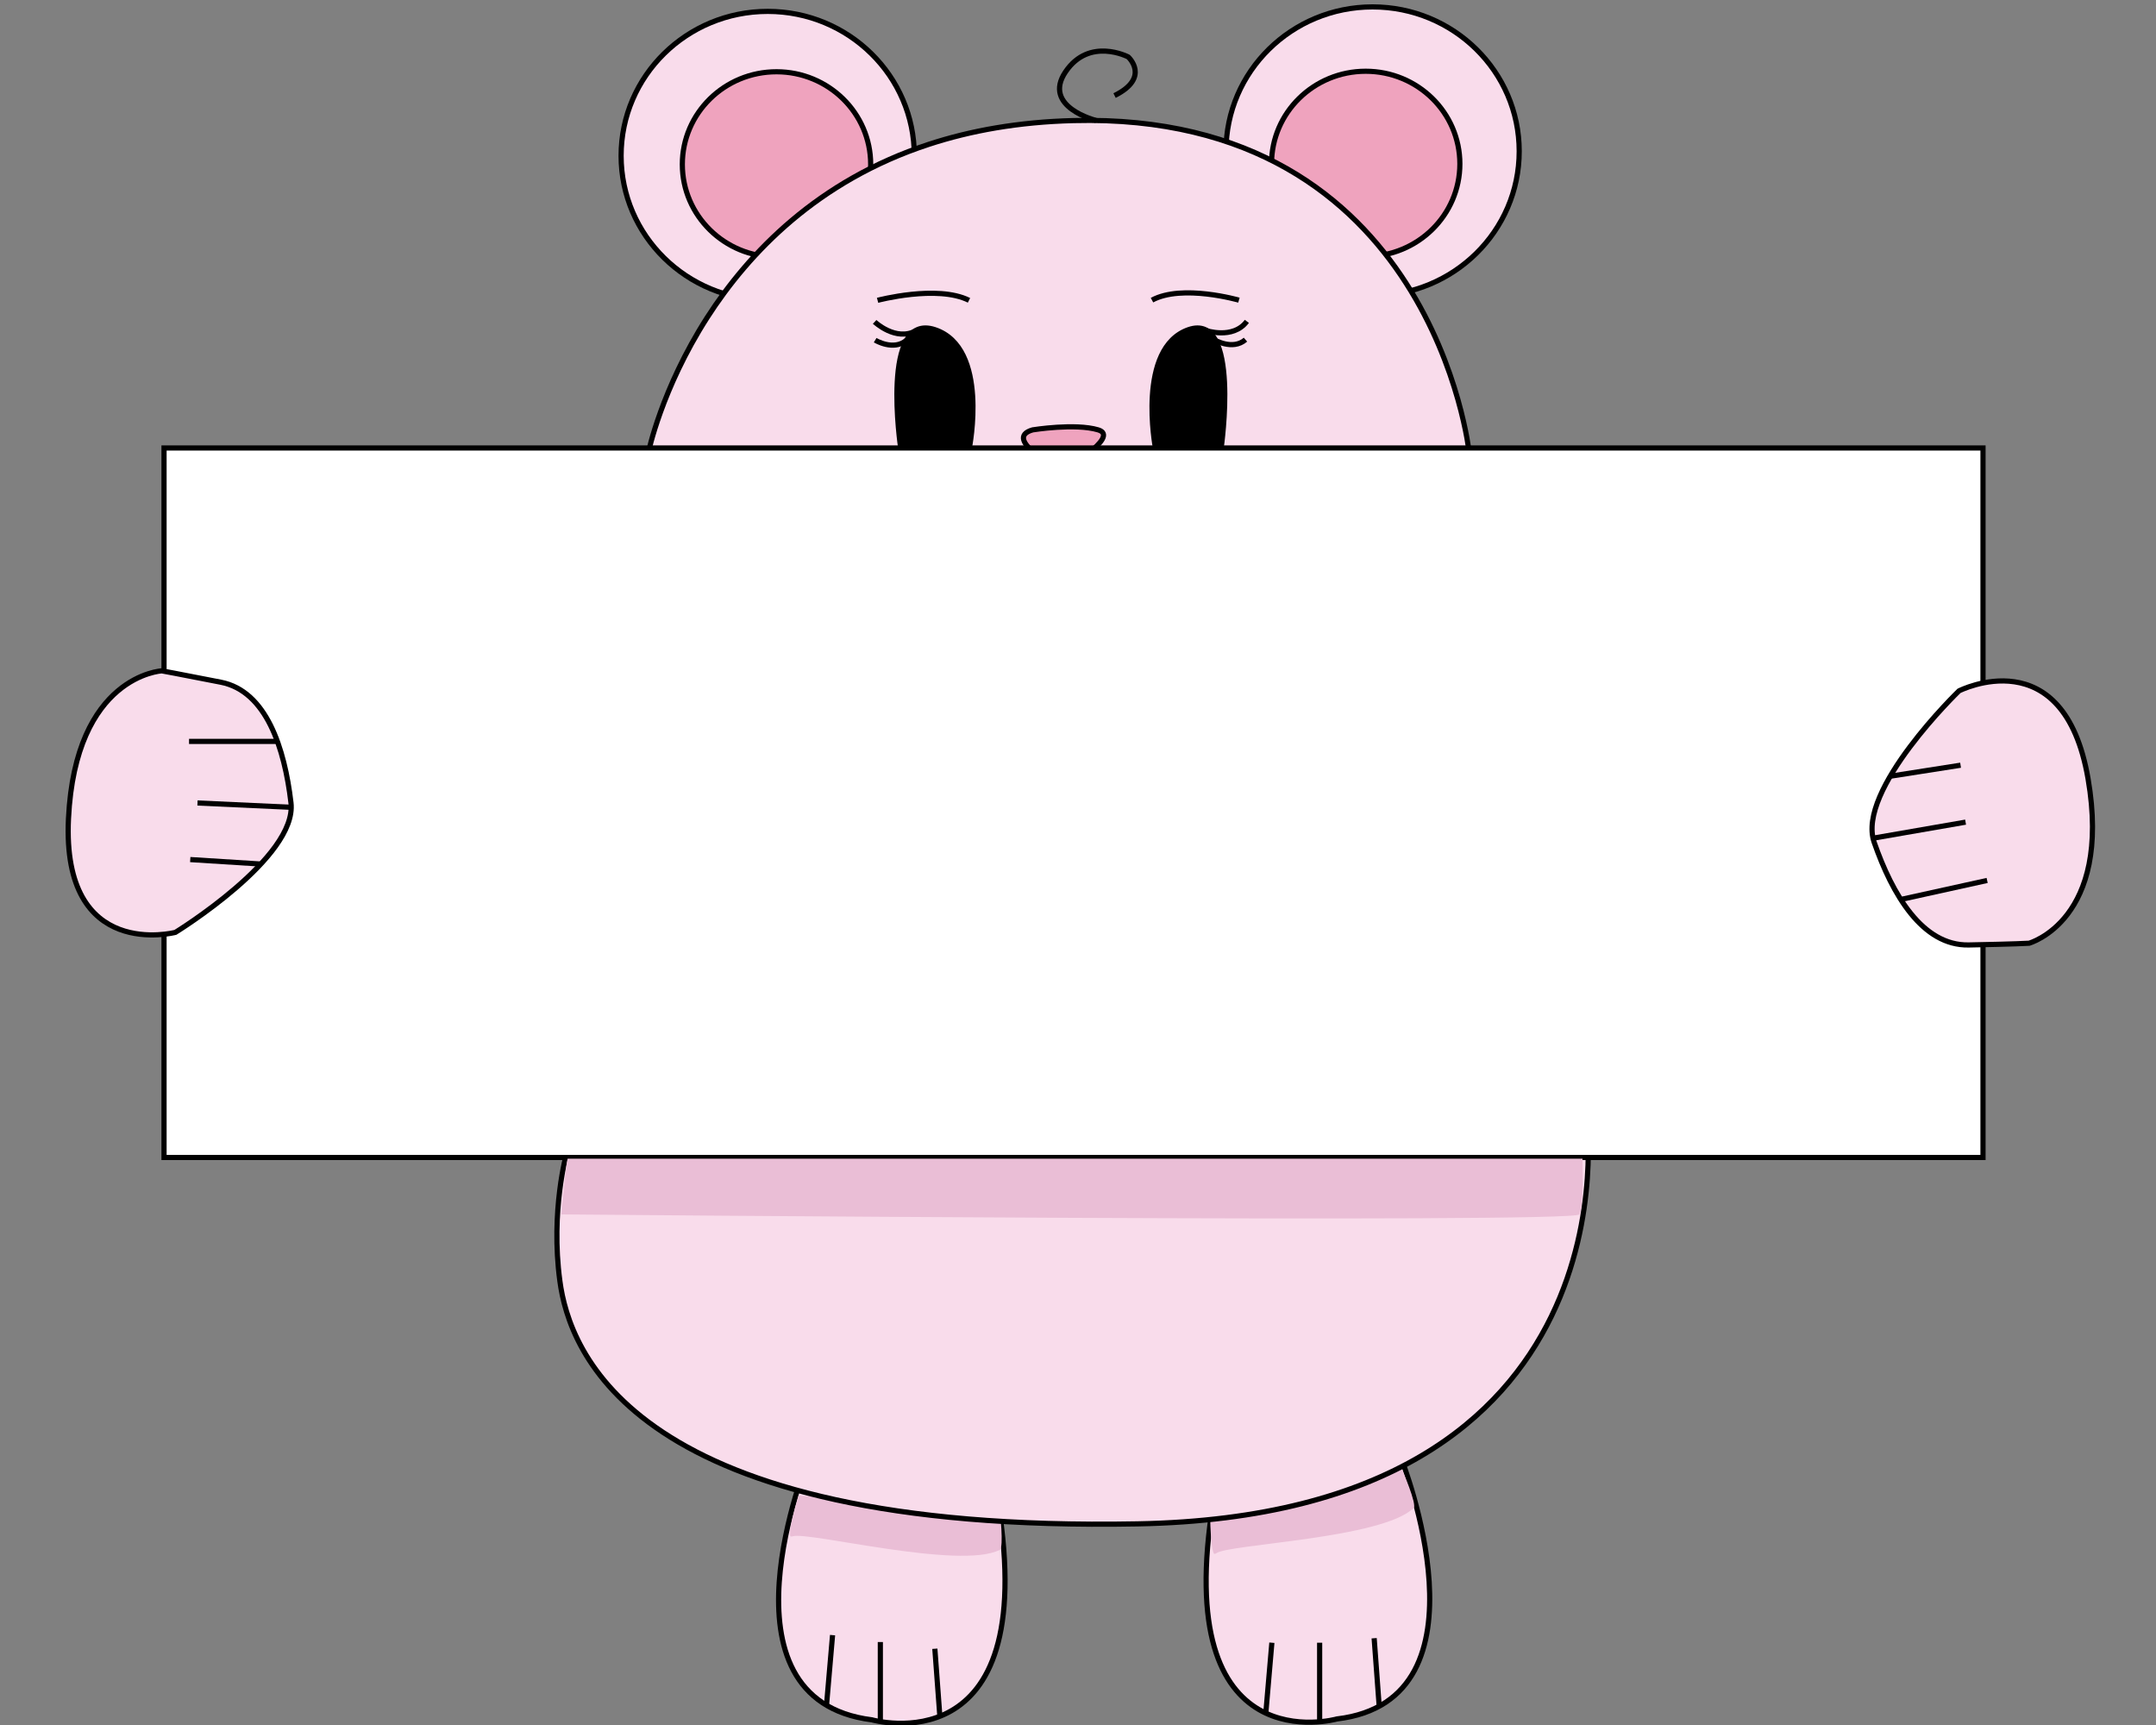 <?xml version="1.0" encoding="utf-8"?>
<!-- Generator: Adobe Illustrator 27.5.0, SVG Export Plug-In . SVG Version: 6.00 Build 0)  -->
<svg version="1.1" id="Layer_1" xmlns="http://www.w3.org/2000/svg" xmlns:xlink="http://www.w3.org/1999/xlink" x="0px" y="0px"
	 viewBox="0 0 1250 1000" style="enable-background:new 0 0 1250 1000;" xml:space="preserve">
<rect x="0" y="0" width="1250" height="1000" fill="#808080" stroke="none"/>
<style type="text/css">
	.st0{fill:#F9DCEB;stroke:#000000;stroke-width:3;stroke-miterlimit:10;}
	.st1{fill:#EFA3BE;stroke:#000000;stroke-width:3;stroke-miterlimit:10;}
	.st2{fill:none;stroke:#000000;stroke-width:3;stroke-miterlimit:10;}
	.st3{stroke:#000000;stroke-width:3;stroke-miterlimit:10;}
	.st4{fill:#FFFFFF;stroke:#000000;stroke-width:3;stroke-miterlimit:10;}
	.st5{fill:#EABED6;}
</style>
<ellipse class="st0" cx="445.1" cy="90.3" rx="85" ry="83.7"/>
<ellipse class="st0" cx="795.8" cy="87.7" rx="85" ry="83.7"/>
<ellipse class="st1" cx="450.2" cy="95.3" rx="54.6" ry="53.7"/>
<ellipse class="st1" cx="791.8" cy="95" rx="54.6" ry="53.7"/>
<path class="st0" d="M851.8,262.4H375.9c0,0,7.5-36.8,34.1-78.3c24.2-37.7,64.1-79.3,128.4-100.4c24.4-8,52.2-13,84-13.8
	C830.7,64.6,851.8,262.4,851.8,262.4z"/>
<path class="st2" d="M635.4,69.8c0,0-31.4-7.8-17.6-28.2s36.3-8.6,36.3-8.6s13.2,11.9-7.9,22.4"/>
<path class="st3" d="M522.2,259.7c0,0-11.9-79.1,19.8-68.6s20,68.6,20,68.6H522.2z"/>
<path class="st3" d="M708,259.7c0,0,11.4-79.1-18.9-68.6c-30.3,10.5-19.2,68.6-19.2,68.6H708z"/>
<path class="st1" d="M598.7,249.2c0,0,24.6-4,38,0s-20.9,23.7-20.9,23.7S580.2,254.5,598.7,249.2z"/>
<path class="st2" d="M508.8,174.1c0,0,34.6-9.2,53,0"/>
<path class="st2" d="M718.3,174c0,0-32.9-9.5-50.4,0"/>
<path class="st4" d="M507.4,190.2"/>
<path class="st2" d="M507.4,197.2c0,0,10.7,6.5,18.2,0"/>
<path class="st2" d="M507.1,186.6c0,0,12.3,11.6,24,5.1"/>
<path class="st2" d="M703.9,196.9c0,0,10.7,6.5,18.2,0"/>
<path class="st2" d="M698.9,191.5c0,0,15.9,5.6,24-5.2"/>
<path class="st0" d="M578.7,871.3c24.7,153.9-73.2,125.7-73.2,125.7c-93.9-11.7-37-151-37-151L578.7,871.3z"/>
<path class="st0" d="M703.5,870.2c-25.3,153.7,71.6,126.3,71.6,126.3c92.8-10.9,37.4-150.7,37.4-150.7L703.5,870.2z"/>
<path class="st5" d="M701.6,876.9l111.3-25c0,0,8.8,20.3,6.7,22.3c-18.3,17.8-107,20.9-114.4,26.2c-0.1,0.1-0.7,0.5-1.2,0.4
	C704,900.8,701.8,900.3,701.6,876.9L701.6,876.9z"/>
<path class="st5" d="M463,867l116.6,8.2c0,0,2.6,22,0,23.3c-23.2,11.7-111.1-10.8-120-7.9c-0.2,0.1-0.8,0.3-1.3,0
	C458.3,890.6,456.3,889.4,463,867L463,867z"/>
<path class="st0" d="M328.5,668.6L919.8,647c0,0,32.4,231-260.3,236.4S330,783.3,324.6,742.6C319.1,701.9,328.5,668.6,328.5,668.6z"
	/>
<line class="st4" x1="482.7" y1="947.9" x2="479.2" y2="988.5"/>
<line class="st4" x1="510.4" y1="951.9" x2="510.4" y2="998"/>
<line class="st4" x1="542" y1="955.8" x2="544.9" y2="994.9"/>
<line class="st4" x1="737.4" y1="952.3" x2="733.9" y2="993"/>
<line class="st4" x1="765.1" y1="952.3" x2="765.1" y2="998.5"/>
<line class="st4" x1="796.7" y1="949.7" x2="799.6" y2="988.8"/>
<rect x="95.1" y="259.7" class="st4" width="1054.6" height="411.3"/>
<path class="st0" d="M93.8,388.9c0,0-50.1,2.6-54.1,85.7s62,65.9,62,65.9s70.7-43.4,67-75.1s-14.3-64.7-40.6-69.9
	C101.7,390.3,93.8,388.9,93.8,388.9z"/>
<line class="st4" x1="109.6" y1="429.8" x2="160.8" y2="429.8"/>
<line class="st4" x1="114.5" y1="465.5" x2="168.9" y2="468"/>
<line class="st4" x1="110.3" y1="498.3" x2="151.5" y2="500.9"/>
<path class="st0" d="M1176.4,546.8c0,0,48.3-13.4,34.2-95.4c-14.1-81.9-74.8-50.9-74.8-50.9s-59.7,57.6-49.2,87.8
	c10.5,30.2,27.9,60,54.8,59.5C1168.4,547.3,1176.4,546.8,1176.4,546.8z"/>
<line class="st4" x1="1152.1" y1="510.4" x2="1102.2" y2="521.4"/>
<line class="st4" x1="1139.6" y1="476.6" x2="1086" y2="485.9"/>
<line class="st4" x1="1136.7" y1="443.6" x2="1095.8" y2="450"/>
<path class="st5" d="M329.1,671.7h588.4c0,0,0.9,27-1.8,32.3c-2.6,5.3-590.2,0-590.2,0S327.8,676.3,329.1,671.7z"/>
<g>
</g>
<g>
</g>
<g>
</g>
<g>
</g>
<g>
</g>
<g>
</g>
<g>
</g>
<g>
</g>
<g>
</g>
<g>
</g>
<g>
</g>
<g>
</g>
<g>
</g>
<g>
</g>
<g>
</g>
</svg>
